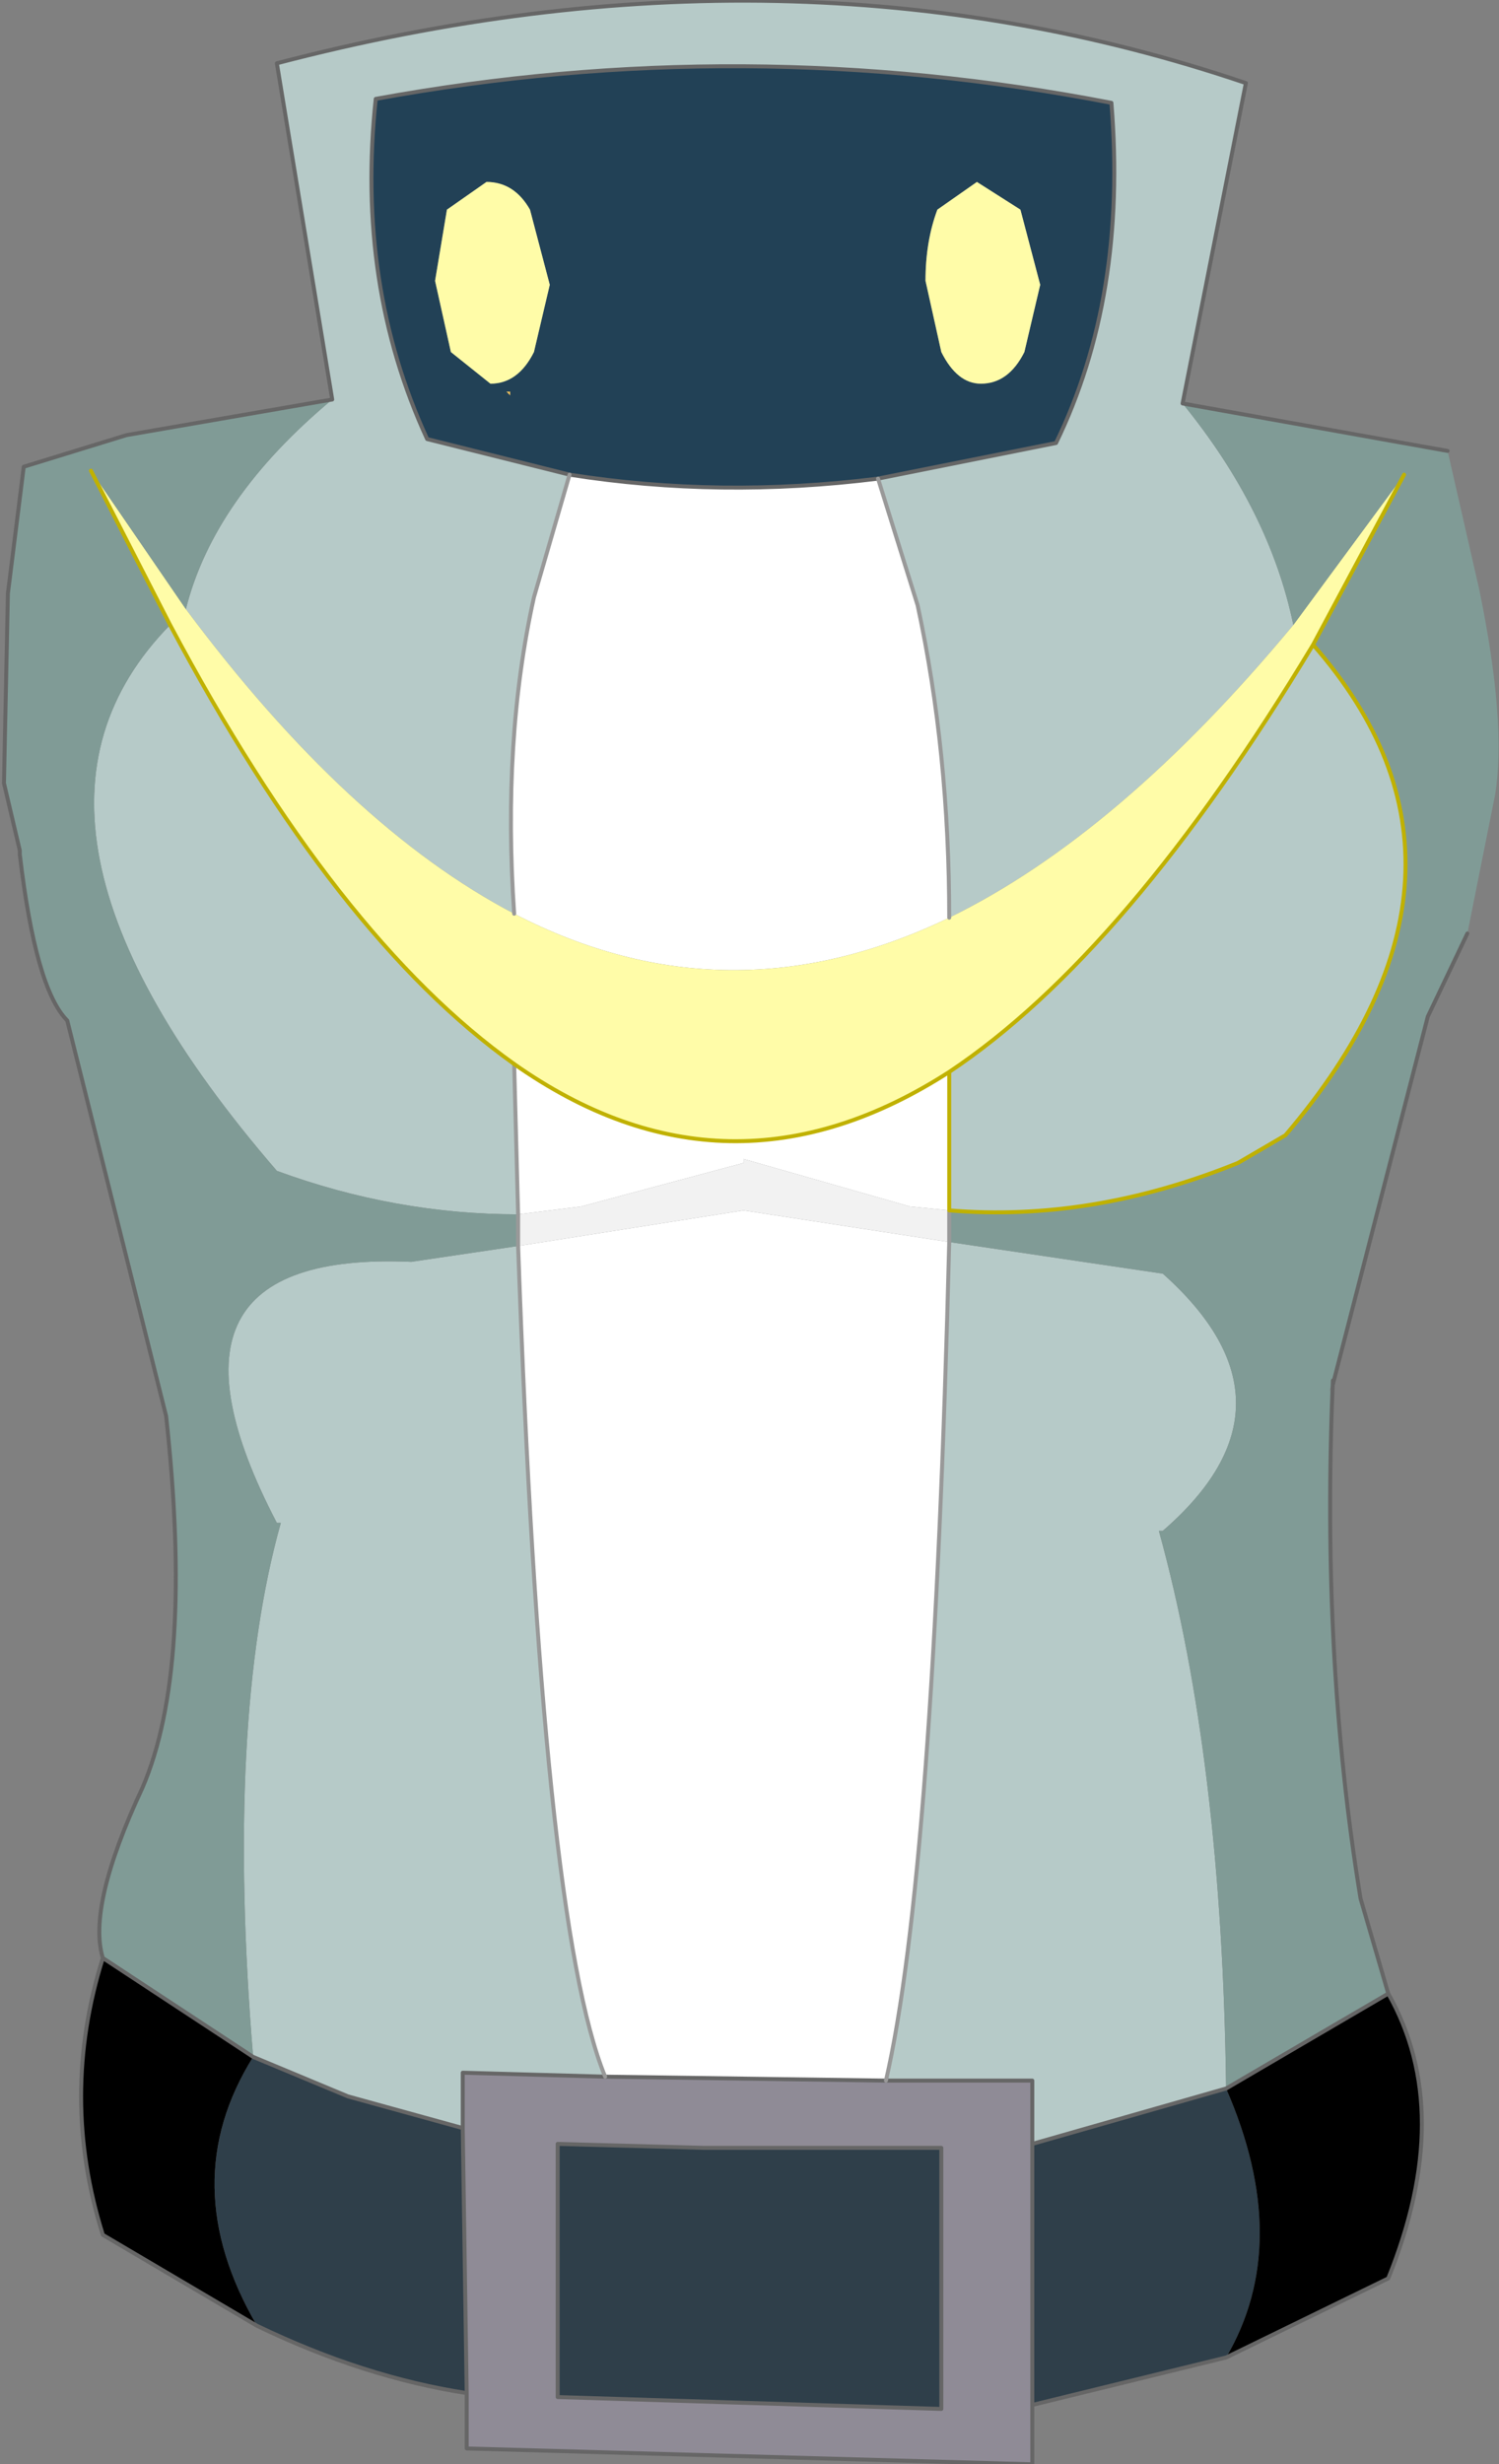 <?xml version="1.0" encoding="UTF-8" standalone="no"?>
<svg xmlns:xlink="http://www.w3.org/1999/xlink" height="31.15px" width="18.95px" xmlns="http://www.w3.org/2000/svg">
  <rect width="100%" height="100%" fill="#808080" stroke="none"/>
  <g transform="matrix(1.0, 0.0, 0.0, 1.0, 9.4, 14.4)">
    <path d="M3.0 -9.45 L3.0 -9.4 3.0 -9.45 M-3.0 -9.45 L-2.95 -9.45 -2.95 -9.4 -3.0 -9.45" fill="#eebf5a" fill-rule="evenodd" stroke="none"/>
    <path d="M3.0 -9.45 L3.0 -9.4 3.0 -9.45 M3.55 -9.95 L3.75 -10.8 3.5 -11.75 2.95 -12.1 2.45 -11.75 Q2.3 -11.35 2.3 -10.85 L2.5 -9.95 Q2.7 -9.55 3.0 -9.55 3.35 -9.55 3.55 -9.95 M-2.2 -8.4 L-4.0 -8.85 Q-4.9 -10.8 -4.65 -13.15 0.0 -14.0 4.65 -13.1 4.85 -10.65 3.95 -8.8 L1.7 -8.35 Q-0.3 -8.1 -2.2 -8.4 M-3.25 -12.1 L-3.75 -11.75 -3.9 -10.85 -3.7 -9.95 -3.2 -9.55 Q-2.85 -9.55 -2.65 -9.95 L-2.45 -10.8 -2.7 -11.75 Q-2.9 -12.1 -3.25 -12.1 M-3.0 -9.45 L-2.95 -9.4 -2.95 -9.45 -3.0 -9.45" fill="#224156" fill-rule="evenodd" stroke="none"/>
    <path d="M1.7 -8.35 L2.2 -6.75 Q2.6 -4.9 2.6 -2.8 -0.2 -1.45 -2.9 -2.85 -3.05 -5.05 -2.65 -6.85 L-2.2 -8.4 Q-0.3 -8.1 1.7 -8.35 M2.6 -0.85 L2.6 0.9 2.1 0.85 0.0 0.25 0.0 0.3 -2.05 0.85 -2.85 0.95 -2.9 -0.95 Q-0.2 0.95 2.6 -0.85 M-2.85 1.35 L0.0 0.9 2.6 1.3 Q2.4 9.3 1.8 11.9 L-1.75 11.85 Q-2.55 9.9 -2.85 1.35" fill="#ffffff" fill-rule="evenodd" stroke="none"/>
    <path d="M3.65 12.7 L6.1 12.0 Q6.95 13.95 6.1 15.4 L3.65 16.0 3.65 12.7 M2.5 16.05 L-2.35 15.9 -2.35 12.7 -0.5 12.75 0.95 12.75 2.5 12.75 2.5 16.05 M-3.5 15.85 Q-4.8 15.65 -6.15 15.0 -7.2 13.2 -6.2 11.6 L-5.0 12.1 -3.55 12.5 -3.5 15.85" fill="#2f3f4a" fill-rule="evenodd" stroke="none"/>
    <path d="M6.1 12.0 L8.15 10.8 Q9.0 12.3 8.15 14.4 L6.1 15.4 Q6.95 13.95 6.1 12.0 M-6.15 15.0 L-8.1 13.85 Q-8.65 12.1 -8.1 10.35 L-6.2 11.6 Q-7.2 13.2 -6.15 15.0" fill="#000000" fill-rule="evenodd" stroke="none"/>
    <path d="M7.2 -6.25 Q9.7 -3.4 6.85 -0.05 L6.25 0.3 Q4.4 1.05 2.6 0.9 L2.6 -0.85 Q4.85 -2.35 7.2 -6.25 M2.6 1.3 L5.3 1.7 Q7.15 3.35 5.3 4.95 L5.25 4.95 Q6.05 7.85 6.1 12.0 L3.65 12.7 3.65 11.9 1.8 11.9 Q2.4 9.3 2.6 1.3 M5.55 -9.3 Q6.65 -7.95 6.95 -6.5 4.75 -3.85 2.6 -2.8 2.6 -4.9 2.2 -6.75 L1.7 -8.35 3.95 -8.8 Q4.85 -10.65 4.65 -13.1 0.0 -14.0 -4.65 -13.15 -4.9 -10.8 -4.0 -8.85 L-2.2 -8.4 -2.65 -6.85 Q-3.05 -5.05 -2.9 -2.85 -5.0 -3.95 -7.05 -6.7 -6.7 -8.1 -5.2 -9.35 L-5.9 -13.6 Q0.6 -15.3 6.35 -13.35 L5.55 -9.3 M-7.25 -6.5 Q-5.15 -2.55 -2.9 -0.95 L-2.85 0.95 Q-4.4 0.95 -5.9 0.4 -9.7 -4.0 -7.25 -6.5 M-6.2 11.6 Q-6.55 7.35 -5.85 4.85 L-5.9 4.85 Q-7.7 1.4 -4.2 1.55 L-2.85 1.35 Q-2.55 9.9 -1.75 11.85 L-3.55 11.8 -3.55 12.5 -5.0 12.1 -6.2 11.6" fill="#b6cac8" fill-rule="evenodd" stroke="none"/>
    <path d="M8.35 -8.4 L7.2 -6.25 Q4.85 -2.35 2.6 -0.85 -0.2 0.95 -2.9 -0.95 -5.15 -2.55 -7.25 -6.5 L-8.25 -8.45 -7.05 -6.7 Q-5.0 -3.95 -2.9 -2.85 -0.2 -1.45 2.6 -2.8 4.75 -3.85 6.95 -6.5 L8.35 -8.4 M3.55 -9.95 Q3.35 -9.55 3.0 -9.55 2.7 -9.55 2.5 -9.95 L2.3 -10.85 Q2.3 -11.35 2.45 -11.75 L2.95 -12.1 3.5 -11.75 3.75 -10.8 3.55 -9.95 M-3.25 -12.1 Q-2.9 -12.1 -2.7 -11.75 L-2.45 -10.8 -2.65 -9.95 Q-2.85 -9.55 -3.2 -9.55 L-3.7 -9.95 -3.9 -10.85 -3.75 -11.75 -3.25 -12.1" fill="#fffca8" fill-rule="evenodd" stroke="none"/>
    <path d="M7.2 -6.25 L8.35 -8.4 6.95 -6.5 Q6.65 -7.95 5.55 -9.3 L8.9 -8.7 9.3 -6.95 Q9.65 -5.25 9.5 -4.35 L9.15 -2.6 8.65 -1.55 7.45 3.1 7.4 3.2 7.45 3.05 Q7.3 6.55 7.8 9.6 L8.15 10.8 6.1 12.0 Q6.05 7.85 5.25 4.95 L5.3 4.95 Q7.15 3.35 5.3 1.7 L2.6 1.3 2.6 0.9 Q4.4 1.05 6.25 0.3 L6.85 -0.05 Q9.7 -3.4 7.2 -6.25 M-2.85 0.95 L-2.85 1.35 -4.2 1.55 Q-7.7 1.4 -5.9 4.85 L-5.85 4.85 Q-6.55 7.35 -6.2 11.6 L-8.1 10.35 Q-8.3 9.7 -7.6 8.2 -6.95 6.7 -7.3 3.5 L-8.55 -1.5 Q-8.95 -1.9 -9.15 -3.6 L-9.15 -3.65 -9.35 -4.5 -9.3 -6.9 -9.1 -8.5 -7.8 -8.9 -5.2 -9.35 Q-6.7 -8.1 -7.05 -6.7 L-8.25 -8.45 -7.25 -6.5 Q-9.7 -4.0 -5.9 0.4 -4.4 0.95 -2.85 0.95" fill="#809b96" fill-rule="evenodd" stroke="none"/>
    <path d="M1.8 11.9 L3.65 11.9 3.65 12.7 3.65 16.0 3.65 16.75 -3.5 16.55 -3.5 15.85 -3.55 12.5 -3.55 11.8 -1.75 11.85 1.8 11.9 M2.5 16.05 L2.5 12.75 0.95 12.75 -0.5 12.75 -2.35 12.7 -2.35 15.9 2.5 16.05" fill="#8f8b96" fill-rule="evenodd" stroke="none"/>
    <path d="M2.6 0.9 L2.6 1.3 0.0 0.9 -2.85 1.35 -2.85 0.95 -2.05 0.85 0.0 0.3 0.0 0.25 2.1 0.85 2.6 0.9" fill="#f2f2f2" fill-rule="evenodd" stroke="none"/>
    <path d="M6.1 12.0 L8.15 10.8 7.8 9.6 Q7.3 6.55 7.45 3.05 L7.45 3.1 8.65 -1.55 9.15 -2.6 M8.9 -8.7 L5.55 -9.3 6.35 -13.35 Q0.6 -15.3 -5.9 -13.6 L-5.2 -9.35 -7.8 -8.9 -9.1 -8.5 -9.3 -6.9 -9.35 -4.5 -9.15 -3.65 -9.15 -3.6 Q-8.95 -1.9 -8.55 -1.5 L-7.3 3.5 Q-6.95 6.7 -7.6 8.2 -8.3 9.7 -8.1 10.35 L-6.2 11.6 -5.0 12.1 -3.55 12.5 -3.55 11.8 -1.75 11.85 1.8 11.9 3.65 11.9 3.65 12.7 6.1 12.0 M-2.2 -8.4 L-4.0 -8.85 Q-4.9 -10.8 -4.65 -13.15 0.0 -14.0 4.65 -13.1 4.85 -10.65 3.95 -8.8 L1.7 -8.35 Q-0.3 -8.1 -2.2 -8.4 M6.1 15.4 L8.15 14.4 Q9.0 12.3 8.15 10.8 M2.5 16.05 L-2.35 15.9 -2.35 12.7 -0.5 12.75 0.95 12.75 2.5 12.75 2.5 16.05 M6.1 15.4 L3.65 16.0 3.65 16.75 -3.5 16.55 -3.5 15.85 Q-4.8 15.65 -6.15 15.0 L-8.1 13.85 Q-8.65 12.1 -8.1 10.35 M3.65 16.0 L3.65 12.7 M-3.55 12.5 L-3.5 15.85" fill="none" stroke="#666666" stroke-linecap="round" stroke-linejoin="round" stroke-width="0.05"/>
    <path d="M2.6 0.9 L2.6 1.3 Q2.4 9.3 1.8 11.9 M1.7 -8.35 L2.2 -6.75 Q2.6 -4.9 2.6 -2.8 M-2.2 -8.4 L-2.65 -6.85 Q-3.05 -5.05 -2.9 -2.85 M-2.85 0.95 L-2.85 1.35 Q-2.55 9.9 -1.75 11.85 M-2.85 0.95 L-2.9 -0.95" fill="none" stroke="#999999" stroke-linecap="round" stroke-linejoin="round" stroke-width="0.05"/>
    <path d="M8.35 -8.4 L7.2 -6.25 Q9.7 -3.4 6.85 -0.05 L6.25 0.3 Q4.4 1.05 2.6 0.9 L2.6 -0.85 Q4.85 -2.35 7.2 -6.25 M-7.25 -6.5 L-8.25 -8.45 M-2.9 -0.95 Q-5.15 -2.55 -7.25 -6.5 M-2.9 -0.95 Q-0.2 0.95 2.6 -0.85" fill="none" stroke="#c0b101" stroke-linecap="round" stroke-linejoin="round" stroke-width="0.05"/>
  </g>
</svg>
